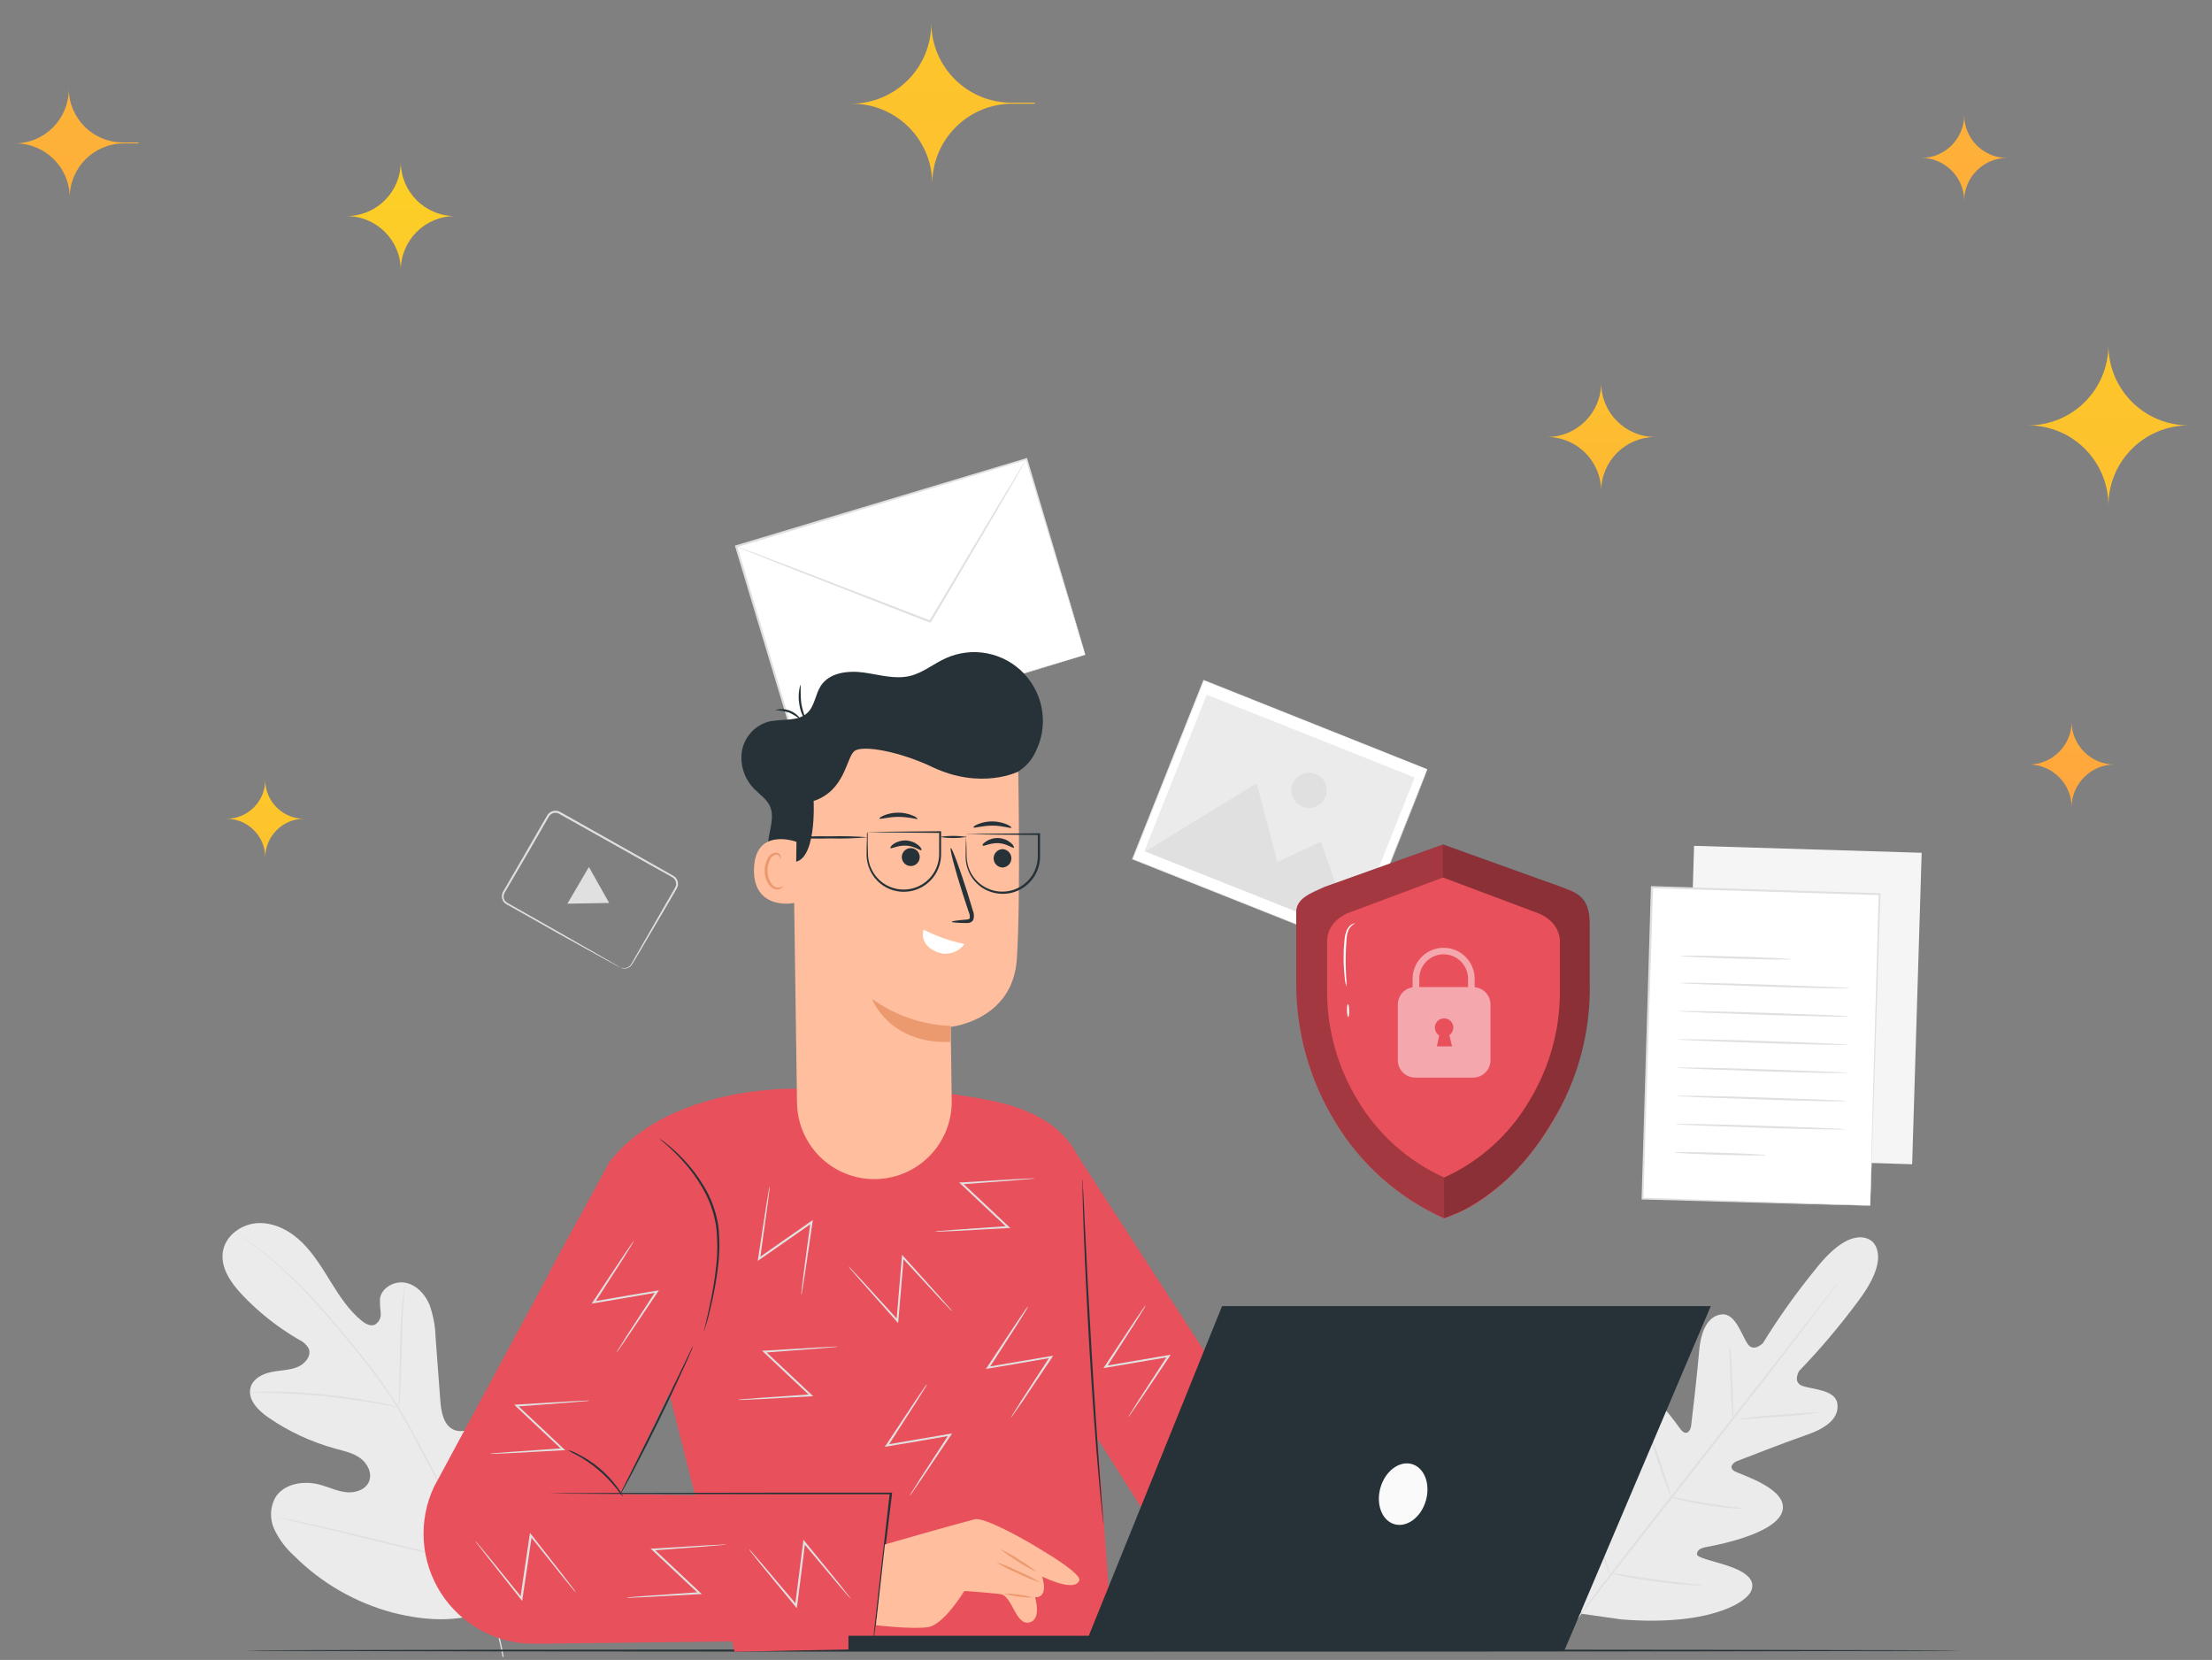 <svg width="661" height="496" viewBox="0 0 661 496" fill="none" xmlns="http://www.w3.org/2000/svg">
<rect x="0" y="0" width="661" height="496" fill="#808080" stroke="none"/>
<path d="M149.088 480.072C165.696 466.476 167.844 443.628 165.492 423.444C165.096 420.072 165.18 416.484 163.308 413.652C161.436 410.82 157.476 409.104 154.524 410.784C152.124 412.176 151.212 415.188 149.988 417.72C148.342 421.122 145.772 423.991 142.572 426C140.484 427.296 137.844 428.196 135.588 427.2C132.504 425.832 131.832 421.836 131.58 418.476C131.1 412.212 130.628 405.944 130.164 399.672C130.085 396.294 129.461 392.951 128.316 389.772C126.996 386.676 124.416 383.904 121.116 383.28C117.816 382.656 113.916 384.816 113.532 388.164C113.517 389.568 113.597 390.971 113.772 392.364C113.84 393.06 113.704 393.761 113.38 394.382C113.056 395.002 112.558 395.514 111.948 395.856C110.628 396.36 109.188 395.52 108.084 394.656C104.292 391.56 101.544 387.384 98.964 383.22C96.384 379.056 93.852 374.82 90.36 371.34C86.868 367.86 82.212 365.34 77.316 365.46C72.42 365.58 67.464 369 66.624 373.86C65.784 378.72 68.964 383.28 72.324 386.856C77.328 392.139 83.067 396.673 89.364 400.32C90.571 400.858 91.575 401.766 92.232 402.912C93.156 405.096 91.188 407.496 89.016 408.42C86.544 409.464 83.76 409.428 81.132 409.956C78.504 410.484 75.72 411.876 74.916 414.432C73.812 418.032 77.016 421.344 80.064 423.468C86.207 427.721 93.028 430.898 100.236 432.864C102.816 433.56 105.516 434.136 107.676 435.708C109.836 437.28 111.276 440.196 110.28 442.668C109.284 445.14 106.188 446.148 103.524 445.884C100.86 445.62 98.4 444.408 95.82 443.688C91.02 442.332 85.02 443.148 82.308 447.384C81.506 448.828 81.055 450.441 80.99 452.092C80.925 453.742 81.249 455.385 81.936 456.888C83.333 459.876 85.316 462.553 87.768 464.76C95.936 472.963 106.129 478.858 117.312 481.848C128.472 484.668 138.612 484.848 149.088 480.072Z" fill="#EBEBEB"/>
<path d="M150.54 495.06C148.815 485.752 146.191 476.633 142.704 467.832C138.395 457.081 133.463 446.592 127.932 436.416L123.6 428.4C122.184 425.76 120.78 423.144 119.244 420.672C116.3 415.933 113.095 411.362 109.644 406.98C106.368 402.768 103.092 398.88 100.044 395.28C96.996 391.68 94.044 388.38 91.2 385.476C86.775 380.885 81.996 376.648 76.908 372.804C75.108 371.436 73.668 370.404 72.696 369.756L71.58 368.988C71.453 368.901 71.32 368.821 71.184 368.748C71.184 368.748 71.304 368.856 71.544 369.036L72.636 369.84C73.596 370.536 75.036 371.568 76.788 372.96C81.818 376.855 86.547 381.123 90.936 385.728C93.732 388.632 96.66 391.944 99.732 395.556C102.804 399.168 106.044 403.056 109.332 407.268C112.782 411.643 115.987 416.206 118.932 420.936C120.456 423.396 121.848 426 123.264 428.64L127.56 436.668C133.045 446.829 137.957 457.29 142.272 468C145.763 476.769 148.415 485.85 150.192 495.12" fill="#E0E0E0"/>
<path d="M119.148 420.612C119.261 420.132 119.325 419.641 119.34 419.148C119.436 418.212 119.532 416.832 119.628 415.14C119.832 411.756 119.952 407.076 120.072 401.94C120.192 396.804 120.384 392.1 120.66 388.74C120.78 387.048 120.912 385.692 121.008 384.744C121.078 384.259 121.11 383.77 121.104 383.28C120.956 383.749 120.855 384.231 120.804 384.72C120.648 385.656 120.468 387.024 120.3 388.704C119.928 392.088 119.676 396.768 119.556 401.904C119.436 407.04 119.352 411.66 119.28 415.104C119.22 416.724 119.184 418.08 119.148 419.112C119.1 419.611 119.1 420.113 119.148 420.612Z" fill="#E0E0E0"/>
<path d="M74.712 416.148H75.168H76.476C77.604 416.148 79.236 416.148 81.276 416.208C85.32 416.292 90.876 416.604 97.056 417.24C103.236 417.876 108.732 418.692 112.716 419.4C114.708 419.748 116.316 420.06 117.432 420.276L118.704 420.528C119.004 420.528 119.16 420.6 119.16 420.528C119.025 420.456 118.879 420.408 118.728 420.384L117.468 420.036C116.376 419.76 114.768 419.388 112.776 419.004C108.804 418.2 103.26 417.324 97.104 416.676C90.948 416.028 85.344 415.788 81.276 415.8C79.248 415.8 77.676 415.8 76.476 415.908L75.18 415.992C75.017 416.019 74.859 416.072 74.712 416.148Z" fill="#E0E0E0"/>
<path d="M142.152 467.064C142.246 466.882 142.327 466.694 142.392 466.5C142.56 466.08 142.752 465.54 143.004 464.88C143.532 463.464 144.204 461.388 145.092 458.88C146.784 453.756 148.908 446.604 151.164 438.672C153.42 430.74 155.472 423.588 157.08 418.44C157.884 415.92 158.532 413.856 159.012 412.344C159.228 411.672 159.396 411.144 159.528 410.688C159.602 410.498 159.654 410.301 159.684 410.1C159.577 410.273 159.492 410.458 159.432 410.652C159.276 411.084 159.072 411.624 158.82 412.284C158.292 413.7 157.62 415.764 156.744 418.284C155.04 423.408 152.916 430.56 150.672 438.492C148.428 446.424 146.4 453.6 144.744 458.724C143.952 461.244 143.292 463.308 142.824 464.808C142.608 465.492 142.44 466.008 142.296 466.476C142.229 466.667 142.181 466.864 142.152 467.064Z" fill="#E0E0E0"/>
<path d="M82.464 453.348C82.65 453.437 82.848 453.498 83.052 453.528L84.792 453.936L91.2 455.4C96.6 456.6 104.04 458.436 112.26 460.452C120.48 462.468 127.932 464.22 133.356 465.372C136.068 465.948 138.264 466.392 139.788 466.668L141.54 466.98C141.745 467.027 141.954 467.055 142.164 467.064C141.973 466.977 141.771 466.916 141.564 466.884L139.824 466.476L133.428 465.012C128.028 463.812 120.588 461.976 112.38 459.96C104.172 457.944 96.708 456.192 91.284 455.04C88.572 454.464 86.376 454.02 84.852 453.744L83.088 453.42C82.882 453.379 82.674 453.355 82.464 453.348Z" fill="#E0E0E0"/>
<path d="M306.732 137.177L219.971 163.272L237.561 221.752L324.321 195.657L306.732 137.177Z" fill="white"/>
<path d="M324.336 195.6C324.336 195.6 324.204 195.228 323.988 194.532C323.772 193.836 323.448 192.78 323.028 191.436C322.2 188.724 320.976 184.752 319.428 179.688C316.332 169.524 311.904 154.944 306.504 137.196L306.816 137.364L220.08 163.56L220.296 163.164L237.864 221.652L237.504 221.46L300 202.8L317.892 197.508L322.692 196.104L323.892 195.744L324.324 195.636L323.94 195.768L322.74 196.152L318.036 197.592L300.252 203.028L237.66 222L237.384 222.084L237.3 221.808C231.936 203.988 225.96 184.176 219.684 163.332L219.6 163.032L219.888 162.948L306.66 136.908L306.9 136.836L306.972 137.076C312.288 154.92 316.644 169.572 319.692 179.784C321.18 184.848 322.356 188.808 323.148 191.532C323.544 192.852 323.832 193.872 324.048 194.592C324.264 195.312 324.336 195.6 324.336 195.6Z" fill="#E0E0E0"/>
<path d="M306.744 137.16C306.712 137.252 306.672 137.34 306.624 137.424L306.216 138.168C305.82 138.852 305.28 139.8 304.608 141L298.548 151.404L278.22 185.88L278.076 186.108L277.836 186.012L275.184 184.992L236.1 169.74L224.28 165.06L221.088 163.752L220.26 163.404C220.161 163.371 220.068 163.322 219.984 163.26C220.088 163.269 220.19 163.298 220.284 163.344L221.124 163.632L224.376 164.832L236.256 169.332L275.4 184.404L278.064 185.436L277.68 185.568C285.72 172.068 292.944 159.972 298.176 151.176L304.404 140.88C305.124 139.68 305.7 138.78 306.108 138.096L306.576 137.388C306.672 137.232 306.732 137.148 306.744 137.16Z" fill="#E0E0E0"/>
<path d="M559.2 370.8C559.2 370.8 553.572 365.232 542.604 379.14C536.854 386.18 531.574 393.592 526.8 401.328C526.8 401.328 524.064 404.16 522.264 401.592C520.464 399.024 518.604 392.4 514.596 392.736C510.588 393.072 508.284 397.2 507.744 403.788C507.204 410.376 505.512 424.788 505.344 426.084C505.176 427.38 504.144 429.072 502.596 427.524C501.048 425.976 493.26 412.8 487.2 416.856C481.14 420.912 482.676 439.56 482.808 441.588C482.94 443.616 482.388 444.384 481.38 444.672C480.372 444.96 478.152 440.28 475.764 436.62C473.376 432.96 469.98 429.108 466.692 431.76C463.404 434.412 459.912 447.456 468.216 471.42L472.788 482.22L484.488 483.888C509.772 485.916 521.532 479.28 523.272 475.428C525.012 471.576 520.452 469.248 516.3 467.856C512.148 466.464 507.06 465.456 507.096 464.436C507.132 463.416 507.72 462.672 509.724 462.288C511.728 461.904 530.124 458.688 532.524 451.836C534.924 444.984 520.224 440.688 518.34 439.608C516.456 438.528 517.848 437.052 519.048 436.584C520.248 436.116 533.784 430.848 540.036 428.688C546.288 426.528 549.732 423.384 549.024 419.28C548.316 415.176 541.464 415.188 538.524 414.072C535.584 412.956 537.648 409.62 537.648 409.62C543.97 403.077 549.851 396.121 555.252 388.8C565.968 374.688 558.984 370.572 558.984 370.572" fill="#EBEBEB"/>
<path d="M549.312 383.184C549.258 383.29 549.194 383.391 549.12 383.484L548.508 384.348C547.932 385.116 547.128 386.208 546.108 387.6C544.008 390.42 540.948 394.476 537.132 399.468C529.512 409.452 518.856 423.156 507.024 438.228L476.76 476.88L467.628 488.628L465.132 491.808L464.472 492.624C464.316 492.804 464.244 492.9 464.232 492.888C464.286 492.782 464.35 492.681 464.424 492.588L465.036 491.736L467.436 488.472C469.524 485.652 472.596 481.596 476.4 476.604C484.02 466.62 494.688 452.916 506.532 437.844C518.376 422.772 529.02 409.116 536.784 399.192C540.612 394.26 543.732 390.264 545.916 387.456C546.972 386.1 547.812 385.056 548.4 384.264L549.072 383.448C549.216 383.268 549.3 383.172 549.312 383.184Z" fill="#E0E0E0"/>
<path d="M516.828 402.108C517.089 403.137 517.238 404.191 517.272 405.252C517.452 407.196 517.608 409.896 517.716 412.884C517.824 415.872 517.872 418.344 517.932 420.516C518.02 421.57 518.02 422.63 517.932 423.684C517.672 422.655 517.527 421.601 517.5 420.54C517.344 418.584 517.212 415.884 517.104 412.908C516.996 409.932 516.924 407.448 516.84 405.276C516.744 404.222 516.74 403.162 516.828 402.108Z" fill="#E0E0E0"/>
<path d="M518.94 424.104C523.046 423.441 527.184 422.988 531.336 422.748C538.188 422.184 543.768 421.86 543.78 422.028C539.673 422.684 535.536 423.133 531.384 423.372C524.532 423.948 518.964 424.272 518.94 424.104Z" fill="#E0E0E0"/>
<path d="M499.032 447.24C500.108 447.323 501.176 447.496 502.224 447.756C504.192 448.128 506.892 448.644 509.892 449.124C512.892 449.604 515.616 449.964 517.596 450.216C518.676 450.302 519.748 450.475 520.8 450.732C519.721 450.824 518.634 450.8 517.56 450.66C515.556 450.516 512.76 450.228 509.796 449.736C506.832 449.244 504.072 448.668 502.128 448.188C501.065 447.984 500.027 447.666 499.032 447.24Z" fill="#E0E0E0"/>
<path d="M492.744 427.776C493.242 428.646 493.644 429.567 493.944 430.524C494.58 432.264 495.432 434.664 496.344 437.328C497.256 439.992 498.024 442.416 498.564 444.192C498.902 445.131 499.151 446.099 499.308 447.084C498.802 446.214 498.4 445.287 498.108 444.324C497.46 442.596 496.62 440.196 495.708 437.532C494.796 434.868 494.028 432.432 493.488 430.668C493.136 429.734 492.886 428.764 492.744 427.776Z" fill="#E0E0E0"/>
<path d="M472.572 445.968C473.15 447.109 473.639 448.292 474.036 449.508C474.864 451.728 475.968 454.8 477.156 458.208C478.344 461.616 479.376 464.712 480.108 466.956C480.559 468.156 480.909 469.393 481.152 470.652C480.564 469.495 480.075 468.291 479.688 467.052C478.86 464.844 477.756 461.772 476.568 458.364C475.38 454.956 474.336 451.86 473.616 449.604C473.167 448.423 472.818 447.207 472.572 445.968Z" fill="#E0E0E0"/>
<path d="M481.116 470.004C482.483 470.082 483.842 470.259 485.184 470.532C487.68 470.928 491.184 471.468 494.964 471.972C498.744 472.476 502.26 472.86 504.768 473.172C506.134 473.262 507.493 473.442 508.836 473.712C507.468 473.795 506.095 473.763 504.732 473.616C502.2 473.448 498.732 473.136 494.88 472.62C491.028 472.104 487.584 471.504 485.1 471.012C483.747 470.785 482.414 470.448 481.116 470.004Z" fill="#E0E0E0"/>
<path d="M506.232 252.735L503.388 345.799L571.397 347.877L574.24 254.813L506.232 252.735Z" fill="#F5F5F5"/>
<path d="M493.711 265.106L490.868 358.171L558.876 360.249L561.72 267.184L493.711 265.106Z" fill="white"/>
<path d="M558.864 360.228C558.856 360.076 558.856 359.924 558.864 359.772C558.864 359.46 558.864 359.028 558.864 358.464C558.864 357.264 558.924 355.584 558.984 353.376C559.104 348.924 559.272 342.456 559.488 334.26C559.956 317.88 560.616 294.66 561.396 267.168L561.672 267.456L493.668 265.404L493.992 265.104C492.9 299.904 491.904 332.052 491.088 358.164L490.836 357.9L540.228 359.544L553.968 360.024L557.568 360.168L558.828 360.228H557.628L554.028 360.144L540.348 359.796L490.8 358.416H490.548V358.164C491.328 332.04 492.288 299.856 493.332 265.092V264.78H493.656L561.648 266.892H561.936V267.18C561.036 294.78 560.28 318.036 559.74 334.452C559.464 342.612 559.236 349.068 559.092 353.496C559.008 355.68 558.948 357.36 558.9 358.524C558.9 359.076 558.9 359.508 558.84 359.808C558.78 360.108 558.864 360.228 558.864 360.228Z" fill="#E0E0E0"/>
<path d="M535.2 286.632C535.2 286.812 527.796 286.716 518.676 286.44C509.556 286.164 502.152 285.792 502.152 285.624C502.152 285.456 509.568 285.54 518.688 285.816C527.808 286.092 535.2 286.464 535.2 286.632Z" fill="#E0E0E0"/>
<path d="M552.768 295.272C552.768 295.44 541.368 295.272 527.304 294.804C513.24 294.336 501.84 293.88 501.852 293.712C501.864 293.544 513.252 293.712 527.328 294.18C541.404 294.648 552.78 295.092 552.768 295.272Z" fill="#E0E0E0"/>
<path d="M552.516 303.708C552.516 303.876 541.104 303.708 527.04 303.24C512.976 302.772 501.588 302.316 501.588 302.148C501.588 301.98 513 302.148 527.064 302.616C541.128 303.084 552.516 303.528 552.516 303.708Z" fill="#E0E0E0"/>
<path d="M552.252 312.144C552.252 312.312 540.852 312.144 526.788 311.676C512.724 311.208 501.336 310.752 501.336 310.584C501.336 310.416 512.748 310.584 526.812 311.052C540.876 311.52 552.264 312 552.252 312.144Z" fill="#E0E0E0"/>
<path d="M552 320.58C552 320.748 540.588 320.58 526.536 320.112C512.484 319.644 501.072 319.188 501.072 319.02C501.072 318.852 512.484 319.02 526.548 319.488C540.612 319.956 552 320.4 552 320.58Z" fill="#E0E0E0"/>
<path d="M551.748 329.016C551.748 329.184 540.336 329.016 526.272 328.548C512.208 328.08 500.82 327.624 500.82 327.456C500.82 327.288 512.232 327.456 526.296 327.924C540.36 328.392 551.748 328.8 551.748 329.016Z" fill="#E0E0E0"/>
<path d="M551.484 337.452C551.484 337.62 540.072 337.452 526.02 336.984C511.968 336.516 500.556 336.06 500.568 335.892C500.58 335.724 511.968 335.892 526.032 336.36C540.096 336.828 551.496 337.272 551.484 337.452Z" fill="#E0E0E0"/>
<path d="M527.676 345.168C527.676 345.336 521.544 345.288 513.984 345.06C506.424 344.832 500.304 344.496 500.304 344.328C500.304 344.16 506.436 344.208 513.996 344.436C521.556 344.664 527.676 344.988 527.676 345.168Z" fill="#E0E0E0"/>
<path d="M359.675 203.239L338.395 256.686L405.243 283.302L426.523 229.854L359.675 203.239Z" fill="white"/>
<path d="M426.516 229.86L426.192 229.74L425.256 229.368L421.656 227.94L408 222.516L359.688 203.316H359.832C353.496 219.228 346.248 237.468 338.568 256.764L338.496 256.608L405.336 283.248H405.204C411.636 267.156 416.964 253.812 420.696 244.488L425.028 233.688L426.228 230.832C426.48 230.196 426.624 229.86 426.624 229.86C426.624 229.86 426.504 230.184 426.252 230.82C426 231.456 425.628 232.428 425.136 233.664C424.152 236.16 422.736 239.82 420.852 244.464L405.444 283.32V283.416H405.348L338.4 256.8H338.292V256.692C345.984 237.396 353.244 219.168 359.58 203.256V203.16H359.688L408 222.444L421.644 227.904L425.244 229.356L426.168 229.728L426.516 229.86Z" fill="#E0E0E0"/>
<path d="M360.594 207.569L341.995 254.283L404.15 279.029L422.749 232.316L360.594 207.569Z" fill="#EBEBEB"/>
<path d="M342.24 254.424L375.516 234.036L381.72 257.556L394.716 251.472L404.4 279.18L342.24 254.424Z" fill="#E0E0E0"/>
<path d="M396.084 238.104C395.7 239.072 395.037 239.905 394.179 240.497C393.321 241.088 392.307 241.412 391.265 241.428C390.224 241.443 389.201 241.149 388.326 240.583C387.451 240.017 386.764 239.204 386.351 238.248C385.938 237.291 385.818 236.233 386.006 235.209C386.195 234.184 386.683 233.238 387.408 232.49C388.134 231.743 389.065 231.227 390.084 231.009C391.103 230.791 392.164 230.879 393.132 231.264C394.43 231.78 395.471 232.79 396.025 234.073C396.578 235.355 396.6 236.805 396.084 238.104Z" fill="#E0E0E0"/>
<path d="M185.34 289.032C185.792 289.218 186.281 289.296 186.768 289.26C187.352 289.193 187.895 288.926 188.304 288.504C188.779 287.847 189.2 287.153 189.564 286.428L197.352 272.844L199.944 268.356L201.324 265.956C201.564 265.574 201.773 265.172 201.948 264.756C202.074 264.341 202.074 263.899 201.948 263.484C201.84 263.057 201.601 262.675 201.264 262.392C200.879 262.12 200.479 261.871 200.064 261.648L197.388 260.16L191.82 257.04L167.028 243.132C166.539 242.87 165.97 242.799 165.432 242.932C164.893 243.065 164.423 243.393 164.112 243.852L162.252 247.044C161.052 249.156 159.852 251.256 158.652 253.308L151.692 265.2C151.416 265.668 151.14 266.136 150.876 266.604C150.609 267.009 150.471 267.486 150.48 267.972C150.499 268.446 150.672 268.901 150.972 269.268C151.313 269.621 151.721 269.903 152.172 270.096L157.416 273.072L166.8 278.4L180.384 286.164L184.068 288.3L185.016 288.864C185.232 288.996 185.34 289.068 185.328 289.08L184.992 288.924L184.008 288.408L180.276 286.368L166.584 278.784L157.2 273.468L151.944 270.528C151.435 270.303 150.974 269.981 150.588 269.58C150.213 269.116 149.998 268.544 149.976 267.948C149.95 267.354 150.11 266.767 150.432 266.268C150.696 265.8 150.972 265.332 151.248 264.864L158.124 252.996L161.724 246.732L163.608 243.504C164.005 242.915 164.607 242.495 165.296 242.324C165.986 242.153 166.714 242.245 167.34 242.58L192.108 256.536L197.676 259.68L200.328 261.192C200.786 261.425 201.227 261.689 201.648 261.984C202.066 262.341 202.364 262.819 202.5 263.352C202.644 263.862 202.644 264.402 202.5 264.912C202.309 265.366 202.08 265.804 201.816 266.22L200.412 268.62L197.796 273.096C194.448 278.76 191.736 283.356 189.84 286.584C189.446 287.31 188.997 288.004 188.496 288.66C188.046 289.093 187.462 289.359 186.84 289.416C186.463 289.444 186.085 289.382 185.736 289.236C185.595 289.187 185.462 289.118 185.34 289.032Z" fill="#E0E0E0"/>
<path d="M179.004 264.432L182.028 269.796L175.788 269.916L169.548 270.024L172.764 264.54L175.98 259.056L179.004 264.432Z" fill="#E0E0E0"/>
<path d="M585.96 493.2C585.96 493.38 471.18 493.524 329.64 493.524C188.1 493.524 73.284 493.404 73.284 493.2C73.284 492.996 188.04 492.864 329.64 492.864C471.24 492.864 585.96 493.044 585.96 493.2Z" fill="#263238"/>
<path d="M200.172 416.988L163.944 380.592L182.16 347.136C200.376 323.808 238.944 325.308 238.944 325.308C257.971 324.015 277.086 325.188 295.812 328.8C326.448 334.8 323.976 355.032 323.976 355.032L328.08 430.116L332.484 491.256L219.504 493.536L200.172 417.036" fill="#E8505B"/>
<path d="M261.036 489.96L159.84 491.16C154.265 491.225 148.766 489.872 143.857 487.227C138.949 484.583 134.794 480.735 131.781 476.044C128.769 471.353 126.998 465.973 126.635 460.41C126.273 454.847 127.33 449.282 129.708 444.24L172.98 363.996L212.4 390.636L185.508 446.4L267.42 447.864L261.036 489.96Z" fill="#E8505B"/>
<path d="M320.4 342.792L401.604 468.168L354.228 471.264C354.228 471.264 325.932 426.684 326.568 427.596C327.696 429.276 320.4 342.792 320.4 342.792Z" fill="#E8505B"/>
<path d="M210.36 397.848C210.363 397.628 210.399 397.409 210.468 397.2C210.588 396.72 210.72 396.12 210.9 395.376C211.272 393.804 211.824 391.524 212.388 388.692C212.952 385.86 213.588 382.452 213.984 378.66C214.471 374.55 214.471 370.398 213.984 366.288C213.333 362.213 211.912 358.299 209.796 354.756C208.096 351.839 206.084 349.115 203.796 346.632C202.254 344.935 200.611 343.332 198.876 341.832C198.215 341.315 197.582 340.762 196.98 340.176C197.175 340.273 197.36 340.39 197.532 340.524C197.868 340.776 198.408 341.124 199.032 341.64C200.836 343.065 202.537 344.617 204.12 346.284C206.485 348.749 208.563 351.474 210.312 354.408C212.502 358.006 213.969 361.996 214.632 366.156C215.107 370.317 215.075 374.519 214.536 378.672C214.131 382.051 213.554 385.407 212.808 388.728C212.184 391.572 211.608 393.84 211.116 395.4C210.9 396.18 210.708 396.78 210.576 397.188C210.525 397.414 210.453 397.635 210.36 397.848Z" fill="#263238"/>
<path d="M207.096 402.168C206.923 402.793 206.69 403.4 206.4 403.98C205.92 405.18 205.2 406.788 204.276 408.78C202.44 412.848 199.836 418.44 196.836 424.56C193.836 430.68 191.004 436.164 188.904 440.16C187.848 442.128 186.984 443.76 186.372 444.804C186.08 445.385 185.743 445.943 185.364 446.472C185.58 445.86 185.844 445.266 186.156 444.696C186.768 443.496 187.56 441.888 188.556 439.956L196.32 424.356C199.26 418.272 201.936 412.776 203.928 408.66C204.864 406.728 205.632 405.12 206.232 403.86C206.472 403.273 206.761 402.707 207.096 402.168Z" fill="#263238"/>
<path d="M261.036 489.96C261.036 489.96 261.036 489.888 261.036 489.756C261.036 489.624 261.036 489.384 261.036 489.132C261.096 488.556 261.18 487.752 261.276 486.732C261.516 484.596 261.852 481.56 262.272 477.732C263.16 469.968 264.432 459.048 265.872 446.172L266.16 446.484H236.268L184.056 446.4L168.216 446.304L163.908 446.244H162.78H162.396C162.524 446.229 162.652 446.229 162.78 446.244H163.908L168.216 446.184L184.056 446.088L236.352 446.004H266.244H266.568V446.316C264.984 459.18 263.652 470.1 262.692 477.852C262.212 481.668 261.816 484.704 261.492 486.84C261.364 487.848 261.256 488.648 261.168 489.24L261.072 489.852C261.06 489.888 261.048 489.96 261.036 489.96Z" fill="#263238"/>
<path d="M186.216 447.288C185.491 446.487 184.818 445.642 184.2 444.756C180.966 440.696 176.961 437.315 172.416 434.808C171.445 434.338 170.5 433.817 169.584 433.248C170.649 433.498 171.672 433.902 172.62 434.448C177.354 436.787 181.448 440.242 184.548 444.516C185.229 445.359 185.791 446.291 186.216 447.288Z" fill="#263238"/>
<path d="M329.76 455.232C329.672 454.89 329.616 454.54 329.592 454.188C329.508 453.456 329.4 452.46 329.256 451.2C328.98 448.608 328.608 444.852 328.212 440.208C327.384 430.908 326.436 418.044 325.596 403.836C324.756 389.628 324.168 376.74 323.832 367.416C323.664 362.748 323.544 359.016 323.496 356.364C323.496 355.104 323.496 354.108 323.436 353.364C323.418 353.016 323.418 352.668 323.436 352.32C323.502 352.664 323.539 353.014 323.544 353.364C323.544 354.096 323.64 355.104 323.712 356.364C323.844 359.028 324.024 362.784 324.252 367.392C324.696 376.716 325.356 389.58 326.196 403.8C327.036 418.02 327.924 430.86 328.596 440.172C328.956 444.768 329.244 448.572 329.448 451.188C329.544 452.388 329.616 453.444 329.676 454.176C329.736 454.525 329.764 454.878 329.76 455.232Z" fill="#263238"/>
<path d="M239.424 387.012C239.429 386.462 239.473 385.912 239.556 385.368C239.7 384.228 239.88 382.704 240.108 380.832C240.636 376.872 241.308 371.448 242.196 365.16L242.652 365.448L234.888 370.884L226.992 376.38L226.428 376.776L226.524 376.092C227.484 369.864 228.3 364.488 228.924 360.492C229.236 358.656 229.476 357.144 229.668 356.016C229.732 355.475 229.845 354.941 230.004 354.42C230.005 354.967 229.957 355.513 229.86 356.052C229.716 357.18 229.536 358.692 229.296 360.552C228.756 364.488 228 369.876 227.136 376.152L226.68 375.864L234.564 370.344L242.34 364.932L242.904 364.536L242.808 365.22C241.884 371.484 241.08 376.908 240.504 380.82C240.204 382.68 239.964 384.204 239.784 385.332C239.714 385.902 239.594 386.464 239.424 387.012Z" fill="#E0E0E0"/>
<path d="M284.592 391.872C284.16 391.528 283.758 391.146 283.392 390.732C282.612 389.892 281.556 388.776 280.26 387.408L269.544 375.792L270.06 375.612C269.808 378.552 269.544 381.744 269.268 385.056C268.992 388.368 268.704 391.656 268.452 394.656L268.392 395.352L267.936 394.836L257.508 383.076L254.532 379.644C254.153 379.251 253.816 378.821 253.524 378.36C253.956 378.727 254.357 379.128 254.724 379.56L257.82 382.872L268.404 394.476L267.888 394.656C268.14 391.668 268.404 388.428 268.692 385.056C268.98 381.684 269.244 378.552 269.496 375.612L269.556 374.928L270.012 375.432L280.572 387.204L283.584 390.648C283.951 391.029 284.289 391.438 284.592 391.872Z" fill="#E0E0E0"/>
<path d="M307.32 390.264C307.096 390.77 306.823 391.252 306.504 391.704L304.104 395.568L295.536 408.864L295.248 408.408L304.56 406.8L314.04 405.204L314.724 405.084L314.4 405.6L305.64 418.632L303 422.4C302.707 422.861 302.378 423.299 302.016 423.708C302.253 423.217 302.526 422.743 302.832 422.292L305.232 418.452L313.812 405.252L314.112 405.708L304.632 407.352L295.284 408.936L294.6 409.044L294.984 408.48L303.732 395.28L306.3 391.5C306.615 391.068 306.956 390.655 307.32 390.264Z" fill="#E0E0E0"/>
<path d="M277.092 413.52C276.866 414.021 276.593 414.499 276.276 414.948L273.876 418.824L265.32 432.108L265.02 431.652L274.356 430.044L283.848 428.436L284.532 428.328L284.136 428.892L275.376 441.936L272.796 445.68C272.509 446.142 272.18 446.576 271.812 446.976C272.052 446.486 272.325 446.013 272.628 445.56C273.252 444.6 274.068 443.316 275.028 441.732L283.608 428.532L283.908 428.988L274.428 430.632L265.08 432.204L264.396 432.324L264.78 431.748L273.528 418.548C274.584 416.988 275.448 415.716 276.108 414.768C276.405 414.329 276.734 413.912 277.092 413.52Z" fill="#E0E0E0"/>
<path d="M342.408 390C342.17 390.495 341.897 390.972 341.592 391.428L339.192 395.304L330.636 408.588L330.336 408.132L339.672 406.524L349.164 404.916L349.848 404.808L349.464 405.372L340.692 418.416C339.636 419.952 338.772 421.212 338.112 422.148C337.828 422.615 337.498 423.054 337.128 423.456C337.37 422.965 337.647 422.492 337.956 422.04L340.356 418.212L348.936 405.012L349.236 405.468L339.756 407.1L330.408 408.684L329.736 408.804L330.108 408.228L338.856 395.028L341.436 391.248C341.719 390.801 342.044 390.383 342.408 390Z" fill="#E0E0E0"/>
<path d="M189.468 370.728C189.233 371.224 188.96 371.702 188.652 372.156L186.252 376.032L177.696 389.328L177.396 388.872L186.732 387.252L196.224 385.656L196.908 385.536L196.524 386.112L187.752 399.144L185.184 402.888C184.893 403.347 184.563 403.78 184.2 404.184C184.43 403.693 184.703 403.223 185.016 402.78L187.416 398.94C189.588 395.616 192.564 391.056 195.996 385.74L196.296 386.196L186.816 387.84L177.468 389.424L176.796 389.532L177.168 388.968C180.684 383.688 183.708 379.128 185.916 375.768L188.496 371.988C188.786 371.543 189.111 371.122 189.468 370.728Z" fill="#E0E0E0"/>
<path d="M142.02 460.464C142.424 460.829 142.794 461.231 143.124 461.664L146.052 465.18L156 477.456L155.472 477.6C155.904 474.684 156.36 471.516 156.852 468.216C157.344 464.916 157.824 461.664 158.268 458.7L158.364 458.016L158.796 458.568L168.468 470.952L171.216 474.552C171.565 474.969 171.878 475.414 172.152 475.884C171.758 475.512 171.393 475.111 171.06 474.684L168.18 471.18L158.4 458.928L158.928 458.796C158.496 461.76 158.028 464.976 157.536 468.312C157.044 471.648 156.576 474.768 156.132 477.684L156.036 478.368L155.604 477.828L145.812 465.42L143.016 461.82C142.654 461.391 142.321 460.938 142.02 460.464Z" fill="#E0E0E0"/>
<path d="M250.38 402.36C249.843 402.475 249.297 402.547 248.748 402.576L244.188 402.972L228.42 404.172L228.612 403.668L235.524 410.148L242.52 416.748L243.024 417.228H242.328L226.644 418.092L222.108 418.284C221.565 418.331 221.019 418.331 220.476 418.284C221.01 418.177 221.552 418.109 222.096 418.08L226.62 417.72L242.292 416.64L242.112 417.144L235.092 410.568L228.204 404.064L227.7 403.584H228.384L244.164 402.636L248.724 402.408C249.274 402.35 249.828 402.334 250.38 402.36Z" fill="#E0E0E0"/>
<path d="M223.788 462.84C224.188 463.216 224.565 463.617 224.916 464.04L227.904 467.496L238.116 479.568L237.588 479.712C237.96 476.784 238.368 473.616 238.788 470.316C239.208 467.016 239.64 463.74 239.988 460.776L240.084 460.08L240.516 460.62L250.452 472.8L253.272 476.4C253.622 476.818 253.942 477.259 254.232 477.72C253.827 477.352 253.454 476.95 253.116 476.52L250.164 473.076L240.084 461.076L240.6 460.92C240.228 463.896 239.82 467.112 239.4 470.46C238.98 473.808 238.56 476.94 238.2 479.868L238.104 480.552L237.672 480.024L227.628 467.808L224.772 464.208C224.4 463.785 224.07 463.327 223.788 462.84Z" fill="#E0E0E0"/>
<path d="M176.256 418.488C175.719 418.606 175.173 418.678 174.624 418.704L170.076 419.088L154.308 420.288L154.488 419.772L161.412 426.264L168.408 432.864L168.912 433.344H168.216L152.532 434.208L147.996 434.4C147.465 434.445 146.931 434.445 146.4 434.4C146.933 434.285 147.475 434.217 148.02 434.196L152.544 433.836L168.216 432.744L168.036 433.26L161.016 426.684L154.116 420.18L153.624 419.7H154.308L170.088 418.74L174.648 418.524C175.182 418.472 175.72 418.46 176.256 418.488Z" fill="#E0E0E0"/>
<path d="M217.092 461.484C216.555 461.598 216.009 461.666 215.46 461.688L210.9 462.084L195.132 463.284L195.324 462.768L202.236 469.26L209.232 475.86L209.736 476.34H209.052L193.356 477.192L188.82 477.396C188.277 477.443 187.731 477.443 187.188 477.396C187.721 477.281 188.263 477.213 188.808 477.192L193.332 476.832L209.004 475.74L208.824 476.256L201.804 469.68L194.916 463.2L194.412 462.732H195.096L210.876 461.772L215.448 461.556C215.993 461.482 216.543 461.458 217.092 461.484Z" fill="#E0E0E0"/>
<path d="M309.264 352.092C308.727 352.207 308.181 352.279 307.632 352.308L303.072 352.692L287.316 353.892L287.496 353.388L294.408 359.868L301.404 366.468L301.908 366.948H301.224L285.528 367.812L280.992 368.004C280.449 368.051 279.903 368.051 279.36 368.004C279.893 367.889 280.435 367.821 280.98 367.8L285.504 367.44L301.188 366.36L300.996 366.864L294 360.3L287.112 353.796L286.608 353.316H287.292L303.072 352.356L307.644 352.14C308.182 352.083 308.724 352.067 309.264 352.092Z" fill="#E0E0E0"/>
<path d="M264.432 461.484C264.432 461.484 284.616 455.664 291.3 453.96C293.904 453.3 305.052 459.18 312.756 464.076C312.756 464.076 323.364 470.364 322.512 472.296C321.564 474.432 317.712 474 311.412 471.096C311.412 471.096 313.596 477.42 309.312 477.276C309.312 477.276 311.436 484.116 307.428 484.824C303.42 485.532 302.484 476.808 298.956 476.34C295.428 475.872 288.156 475.392 288.156 475.392C288.156 475.392 282.072 485.472 277.356 486.192C272.64 486.912 261.756 485.628 261.756 485.628L264.432 461.484Z" fill="#FFBE9D"/>
<path d="M298.884 462.876C300.86 463.756 302.748 464.821 304.524 466.056C306.408 467.122 308.184 468.368 309.828 469.776C305.963 467.84 302.297 465.529 298.884 462.876Z" fill="#EB996E"/>
<path d="M297.696 466.8C300.001 467.526 302.241 468.445 304.392 469.548C306.615 470.451 308.758 471.539 310.8 472.8C308.493 472.082 306.253 471.167 304.104 470.064C301.877 469.165 299.733 468.073 297.696 466.8Z" fill="#EB996E"/>
<path d="M299.856 476.172C302.905 476.161 305.94 476.564 308.88 477.372C305.832 477.381 302.796 476.977 299.856 476.172Z" fill="#EB996E"/>
<path d="M238.164 253.2C238.402 253.978 238.405 254.808 238.174 255.588C237.942 256.367 237.487 257.061 236.863 257.583C236.24 258.106 235.477 258.433 234.669 258.524C233.861 258.615 233.044 258.466 232.32 258.096C229.584 256.716 229.236 252.936 229.776 249.924C230.316 246.912 231.336 243.684 230.076 240.888C229.104 238.752 227.004 237.396 225.372 235.716C223.932 234.256 222.85 232.482 222.211 230.533C221.571 228.584 221.392 226.514 221.688 224.484C222.034 222.46 222.932 220.572 224.283 219.026C225.634 217.48 227.385 216.338 229.344 215.724C233.364 214.608 238.32 215.844 241.344 212.928C243.516 210.816 243.648 207.372 245.328 204.852C247.932 200.94 253.44 200.316 258.096 200.952C262.752 201.588 267.48 203.088 272.04 201.948C275.844 201 278.964 198.348 282.54 196.716C286.437 194.934 290.794 194.415 295.001 195.232C299.208 196.048 303.054 198.158 306.003 201.268C308.951 204.378 310.854 208.331 311.445 212.576C312.037 216.82 311.286 221.143 309.3 224.94C307.976 227.719 305.722 229.947 302.928 231.24" fill="#263238"/>
<path d="M261.324 352.332C264.384 352.326 267.413 351.713 270.234 350.527C273.055 349.342 275.613 347.609 277.76 345.428C279.906 343.247 281.598 340.661 282.738 337.822C283.878 334.982 284.443 331.944 284.4 328.884L284.1 306.828C284.1 306.828 302.628 304.968 303.852 286.608C305.076 268.248 304.2 225.876 304.2 225.876C294.005 220.818 282.646 218.571 271.294 219.367C259.941 220.162 249.006 223.971 239.616 230.4L236.784 232.356L238.164 329.484C238.237 335.575 240.71 341.392 245.046 345.67C249.383 349.948 255.232 352.342 261.324 352.332Z" fill="#FFBE9D"/>
<path d="M299.352 259.2C298.682 259.123 298.064 258.802 297.615 258.299C297.166 257.795 296.918 257.144 296.918 256.47C296.918 255.796 297.166 255.145 297.615 254.641C298.064 254.138 298.682 253.817 299.352 253.74C299.498 253.704 299.65 253.704 299.796 253.74C300.466 253.817 301.084 254.138 301.533 254.641C301.982 255.145 302.23 255.796 302.23 256.47C302.23 257.144 301.982 257.795 301.533 258.299C301.084 258.802 300.466 259.123 299.796 259.2C299.649 259.224 299.499 259.224 299.352 259.2Z" fill="#263238"/>
<path d="M302.952 253.272C302.652 253.584 300.924 252.072 298.392 251.94C295.86 251.808 293.952 252.996 293.7 252.66C293.448 252.324 293.88 251.952 294.72 251.388C295.842 250.668 297.166 250.327 298.497 250.415C299.828 250.504 301.095 251.017 302.112 251.88C302.868 252.552 303.108 253.2 302.952 253.272Z" fill="#263238"/>
<path d="M273.684 253.896C274.119 254.197 274.456 254.621 274.65 255.114C274.844 255.606 274.888 256.145 274.776 256.663C274.664 257.18 274.401 257.653 274.02 258.021C273.639 258.389 273.158 258.635 272.636 258.729C272.115 258.824 271.578 258.761 271.093 258.55C270.607 258.338 270.195 257.988 269.909 257.542C269.623 257.097 269.475 256.576 269.485 256.047C269.495 255.517 269.662 255.003 269.964 254.568C270.369 253.986 270.988 253.589 271.685 253.463C272.382 253.337 273.101 253.493 273.684 253.896Z" fill="#263238"/>
<path d="M275.352 254.004C275.04 254.316 273.312 252.804 270.792 252.672C268.272 252.54 266.352 253.728 266.088 253.392C265.956 253.236 266.28 252.684 267.108 252.12C268.23 251.4 269.554 251.059 270.885 251.147C272.216 251.236 273.483 251.749 274.5 252.612C275.256 253.284 275.496 253.872 275.352 254.004Z" fill="#263238"/>
<path d="M284.4 275.436C284.4 275.244 285.972 275.004 288.54 274.788C289.2 274.788 289.74 274.632 289.8 274.284C289.848 273.622 289.72 272.96 289.428 272.364C288.864 270.648 288.3 268.92 287.7 267.108C285.3 259.632 283.728 253.476 284.1 253.356C284.472 253.236 286.704 259.2 289.068 266.676C289.62 268.5 290.16 270.276 290.676 271.956C291.057 272.83 291.133 273.806 290.892 274.728C290.785 274.977 290.62 275.197 290.412 275.37C290.203 275.543 289.956 275.665 289.692 275.724C289.318 275.807 288.934 275.836 288.552 275.808C285.96 275.76 284.4 275.64 284.4 275.436Z" fill="#263238"/>
<path d="M276 277.788C279.857 279.768 283.967 281.209 288.216 282.072C287.284 283.352 285.947 284.278 284.422 284.701C282.897 285.124 281.273 285.017 279.816 284.4C274.404 282.084 276 277.788 276 277.788Z" fill="white"/>
<path d="M284.172 306.564C275.677 306.261 267.465 303.437 260.58 298.452C260.58 298.452 265.524 311.976 283.944 311.328L284.172 306.564Z" fill="#EB996E"/>
<path d="M304.356 230.52C304.356 230.52 293.256 236.16 278.556 229.176C268.956 224.592 257.712 222.468 255.288 224.448C252.864 226.428 252.54 236.268 243.132 239.328C243.132 239.328 244.152 258.12 236.64 257.592C229.128 257.064 233.256 227.868 233.256 227.868L251.412 218.556L271.344 214.392L290.244 216.684L304.908 220.392L304.356 230.52Z" fill="#263238"/>
<path d="M238.008 251.556C237.708 251.4 225.588 247.128 225.312 259.716C225.036 272.304 237.72 269.988 237.744 269.628C237.768 269.268 238.008 251.556 238.008 251.556Z" fill="#FFBE9D"/>
<path d="M234 264.768C234 264.768 233.772 264.924 233.4 265.08C232.873 265.294 232.283 265.294 231.756 265.08C230.436 264.564 229.356 262.428 229.356 260.16C229.354 259.079 229.588 258.01 230.04 257.028C230.169 256.638 230.39 256.285 230.685 255.999C230.98 255.713 231.339 255.502 231.732 255.384C231.986 255.338 232.248 255.375 232.479 255.489C232.711 255.604 232.899 255.79 233.016 256.02C233.172 256.368 233.088 256.62 233.148 256.644C233.208 256.668 233.424 256.44 233.34 255.924C233.274 255.61 233.105 255.327 232.86 255.12C232.52 254.853 232.09 254.728 231.66 254.772C231.14 254.862 230.652 255.083 230.243 255.415C229.833 255.747 229.515 256.178 229.32 256.668C228.766 257.748 228.478 258.946 228.48 260.16C228.48 262.692 229.752 265.104 231.552 265.668C231.889 265.771 232.244 265.798 232.592 265.748C232.94 265.699 233.274 265.573 233.568 265.38C234 265.08 234 264.792 234 264.768Z" fill="#EB996E"/>
<path d="M231.6 212.16C233.036 211.739 234.57 211.794 235.971 212.318C237.373 212.841 238.568 213.805 239.376 215.064C238.257 214.217 237.05 213.492 235.776 212.904C234.414 212.512 233.014 212.262 231.6 212.16Z" fill="#263238"/>
<path d="M239.172 204.624C239.4 204.624 239.052 207.276 239.484 210.42C239.857 212.31 240.449 214.151 241.248 215.904C241.248 215.904 240.72 215.46 240.192 214.524C239.514 213.278 239.067 211.92 238.872 210.516C238.522 208.555 238.625 206.54 239.172 204.624Z" fill="#263238"/>
<path d="M290.88 247.2C290.808 247.056 291.348 246.612 292.368 246.204C295.076 245.157 298.082 245.187 300.768 246.288C301.776 246.72 302.316 247.164 302.244 247.308C302.088 247.644 299.664 246.696 296.556 246.696C293.448 246.696 291.024 247.572 290.88 247.2Z" fill="#263238"/>
<path d="M262.8 244.584C262.728 244.44 263.268 244.008 264.288 243.588C265.631 243.069 267.061 242.812 268.5 242.832C269.946 242.832 271.377 243.117 272.712 243.672C273.72 244.104 274.248 244.548 274.188 244.704C274.128 244.86 271.608 244.092 268.488 244.08C265.368 244.068 262.968 244.92 262.8 244.584Z" fill="#263238"/>
<path d="M288.708 249.216C288.735 249.463 288.735 249.713 288.708 249.96C288.708 250.488 288.708 251.16 288.768 251.988C288.828 252.816 288.768 253.932 288.84 255.132C288.795 256.517 288.998 257.899 289.44 259.212C290.019 260.916 291.02 262.444 292.351 263.655C293.681 264.866 295.298 265.72 297.048 266.136C298.052 266.381 299.089 266.47 300.12 266.4C301.193 266.352 302.251 266.129 303.252 265.74C305.387 264.94 307.205 263.471 308.436 261.552C309.601 259.719 310.186 257.578 310.116 255.408C310.116 253.26 310.116 251.196 310.116 249.216L310.404 249.504L294.804 249.36L290.28 249.276H289.08H288.636C289.15 249.219 289.667 249.195 290.184 249.204L294.636 249.12L310.404 248.976H310.8V249.276C310.8 251.256 310.8 253.32 310.8 255.468C310.881 257.757 310.265 260.016 309.036 261.948C307.731 263.98 305.803 265.533 303.54 266.376C302.477 266.784 301.354 267.015 300.216 267.06C299.131 267.124 298.043 267.023 296.988 266.76C295.152 266.316 293.462 265.408 292.079 264.121C290.696 262.835 289.667 261.215 289.092 259.416C288.661 258.043 288.482 256.604 288.564 255.168C288.564 253.968 288.564 252.852 288.624 251.94C288.684 251.028 288.624 250.464 288.684 249.936C288.673 249.696 288.681 249.455 288.708 249.216Z" fill="#263238"/>
<path d="M259.296 248.592C259.296 248.592 259.296 248.868 259.296 249.336V251.364C259.296 252.252 259.296 253.308 259.356 254.52C259.325 255.904 259.527 257.284 259.956 258.6C260.509 260.18 261.416 261.613 262.608 262.788C263.985 264.126 265.697 265.067 267.564 265.512C269.629 266.009 271.795 265.871 273.78 265.116C275.909 264.317 277.723 262.852 278.952 260.94C280.121 259.109 280.711 256.968 280.644 254.796C280.644 252.648 280.644 250.572 280.644 248.592L280.932 248.88L265.332 248.736L260.82 248.664H259.62H259.176C259.686 248.607 260.199 248.583 260.712 248.592L265.164 248.52L280.932 248.376H281.22V248.664C281.22 250.644 281.22 252.72 281.22 254.868C281.292 257.157 280.674 259.415 279.444 261.348C278.14 263.373 276.216 264.922 273.96 265.764C272.897 266.171 271.774 266.402 270.636 266.448C269.547 266.512 268.455 266.411 267.396 266.148C265.435 265.665 263.643 264.657 262.212 263.232C260.974 261.988 260.045 260.472 259.5 258.804C259.069 257.431 258.89 255.992 258.972 254.556C258.972 253.356 258.972 252.24 259.044 251.328C259.116 250.416 259.044 249.852 259.044 249.324C259.088 249.068 259.173 248.821 259.296 248.592Z" fill="#263238"/>
<path d="M288.972 250.092C286.228 250.508 283.436 250.508 280.692 250.092C283.435 249.66 286.229 249.66 288.972 250.092Z" fill="#263238"/>
<path d="M236.4 250.248C240.215 249.93 244.045 249.814 247.872 249.9C251.702 249.791 255.535 249.883 259.356 250.176C255.542 250.509 251.712 250.625 247.884 250.524C244.054 250.646 240.22 250.554 236.4 250.248Z" fill="#263238"/>
<path d="M466.908 265.2L431.184 252.36L395.808 265.02C391.296 267.156 387.336 268.428 387.336 272.64V293.58C387.267 308.289 391.302 322.726 398.988 335.268C406.636 347.97 417.994 358.022 431.532 364.068C445.992 359.364 456.792 346.848 463.392 336.144C471.072 323.6 475.106 309.164 475.044 294.456V275.616C475.044 269.532 471.864 266.604 466.908 265.2Z" fill="#E8505B"/>
<g opacity="0.3">
<path d="M431.532 351.828C420.811 346.988 411.826 338.986 405.78 328.896C399.703 318.974 396.512 307.555 396.564 295.92V281.22C396.564 277.896 398.568 274.776 402.564 272.916L431.196 262.212V252.324L395.82 264.984C392.112 266.604 387.348 268.392 387.348 272.604V293.544C387.279 308.253 391.314 322.69 399 335.232C406.648 347.934 418.006 357.986 431.544 364.032L431.532 351.828Z" fill="black"/>
</g>
<g opacity="0.4">
<path d="M431.532 363.984C433.956 363.188 436.305 362.18 438.552 360.972C444.061 357.846 449.069 353.91 453.408 349.296C457.342 345.056 460.802 340.401 463.728 335.412C471.519 322.782 475.452 308.151 475.044 293.316V276C475.044 267.396 470.616 266.76 466.896 265.14L431.172 252.3V262.188L460.14 273.06C464.124 274.92 466.14 278.04 466.14 281.376V296.064C466.192 307.703 463 319.125 456.924 329.052C451.014 339.094 442.14 347.059 431.52 351.852L431.532 363.984Z" fill="black"/>
</g>
<path opacity="0.5" d="M440.664 294.972V292.14C440.578 289.739 439.563 287.465 437.834 285.798C436.105 284.13 433.796 283.198 431.394 283.198C428.992 283.198 426.683 284.13 424.954 285.798C423.225 287.465 422.21 289.739 422.124 292.14V295.02C420.893 295.204 419.769 295.824 418.957 296.766C418.144 297.709 417.697 298.912 417.696 300.156V316.8C417.696 318.178 418.243 319.5 419.218 320.474C420.192 321.449 421.514 321.996 422.892 321.996H440.196C441.574 321.996 442.896 321.449 443.87 320.474C444.845 319.5 445.392 318.178 445.392 316.8V300.144C445.391 298.847 444.906 297.598 444.031 296.641C443.156 295.684 441.955 295.089 440.664 294.972ZM433.908 312.66H429.372L430.08 309.396C429.673 309.144 429.338 308.791 429.109 308.37C428.88 307.95 428.764 307.478 428.773 306.999C428.782 306.52 428.915 306.052 429.159 305.641C429.403 305.229 429.75 304.888 430.166 304.651C430.582 304.414 431.052 304.289 431.531 304.289C432.01 304.289 432.48 304.413 432.896 304.65C433.312 304.886 433.66 305.227 433.905 305.638C434.149 306.049 434.283 306.517 434.292 306.996C434.297 307.447 434.189 307.893 433.98 308.293C433.771 308.693 433.466 309.035 433.092 309.288L433.908 312.66ZM438.708 294.948H424.116V292.14C424.192 290.261 424.992 288.484 426.349 287.182C427.706 285.879 429.513 285.152 431.394 285.152C433.275 285.152 435.082 285.879 436.439 287.182C437.796 288.484 438.596 290.261 438.672 292.14L438.708 294.948Z" fill="white"/>
<path d="M402.348 294.768C402.05 293.826 401.873 292.85 401.82 291.864C401.553 289.506 401.457 287.132 401.532 284.76C401.532 283.368 401.664 282.036 401.784 280.848C401.842 279.749 402.115 278.673 402.588 277.68C402.93 277.005 403.476 276.455 404.148 276.108C404.628 275.88 404.94 275.892 404.94 275.928C404.074 276.328 403.378 277.021 402.972 277.884C402.596 278.845 402.389 279.864 402.36 280.896C402.264 282.096 402.192 283.392 402.156 284.772C402.072 287.532 402.156 290.028 402.252 291.828C402.368 292.803 402.4 293.787 402.348 294.768Z" fill="white"/>
<path d="M402.876 303.888C402.708 303.888 402.552 303.036 402.528 301.968C402.504 300.9 402.624 300.036 402.804 300.036C402.984 300.036 403.128 300.888 403.152 301.956C403.176 303.024 403.056 303.888 402.876 303.888Z" fill="white"/>
<path d="M365.184 390.276L325.356 488.772H253.536V493.224H467.46L511.224 390.276H365.184Z" fill="#263238"/>
<path d="M426.072 448.428C424.632 453.384 420.432 456.516 416.688 455.436C412.944 454.356 411.084 449.436 412.524 444.48C413.964 439.524 418.176 436.392 421.92 437.472C425.664 438.552 427.524 443.472 426.072 448.428Z" fill="#FAFAFA"/>
<path d="M499.294 130.579H494.665C485.698 130.579 478.466 123.34 478.466 114.365V109.732V114.365C478.466 123.34 471.234 130.579 462.266 130.579H457.638H462.266C471.234 130.579 478.466 137.817 478.466 146.792V151.425V146.792C478.466 137.817 485.698 130.579 494.665 130.579H499.294Z" fill="url(#paint0_linear_7_2500)"/>
<path d="M140.589 64.566H135.961C126.993 64.566 119.761 57.327 119.761 48.352V43.719V48.352C119.761 57.327 112.529 64.566 103.561 64.566H98.933H103.561C112.529 64.566 119.761 71.804 119.761 80.779V85.412V80.779C119.761 71.804 126.993 64.566 135.961 64.566H140.589V64.566Z" fill="url(#paint1_linear_7_2500)"/>
<path d="M41.367 42.561H36.738C27.771 42.561 20.539 35.323 20.539 26.347V22.004V26.637C20.539 35.612 13.307 42.851 4.339 42.851H0H4.628C13.596 42.851 20.828 50.089 20.828 59.064V63.697V59.064C20.828 50.089 28.06 42.851 37.028 42.851H41.367V42.561Z" fill="url(#paint2_linear_7_2500)"/>
<path d="M635.544 228.44H631.783C624.84 228.44 619.055 222.65 619.055 215.701V211.937V215.701C619.055 222.65 613.269 228.44 606.326 228.44H602.566H606.326C613.269 228.44 619.055 234.231 619.055 241.18V244.943V241.18C619.055 234.231 624.84 228.44 631.783 228.44H635.544Z" fill="url(#paint3_linear_7_2500)"/>
<path d="M603.434 47.194H599.673C592.73 47.194 586.945 41.403 586.945 34.454V30.69V34.454C586.945 41.403 581.159 47.194 574.217 47.194H570.456H574.217C581.159 47.194 586.945 52.984 586.945 59.933V63.697V59.933C586.945 52.984 592.73 47.194 599.673 47.194H603.434V47.194Z" fill="url(#paint4_linear_7_2500)"/>
<path d="M94.305 244.654H90.833C84.469 244.654 79.262 239.442 79.262 233.073V229.598V233.073C79.262 239.442 74.055 244.654 67.691 244.654H64.22H67.691C74.055 244.654 79.262 249.866 79.262 256.235V259.71V256.235C79.262 249.866 84.469 244.654 90.833 244.654H94.305Z" fill="url(#paint5_linear_7_2500)"/>
<path d="M309.238 30.69H302.295C288.989 30.69 278.285 19.978 278.285 6.659V0V6.949C278.285 20.267 267.582 30.98 254.275 30.98H247.333H254.565C267.871 30.98 278.575 41.693 278.575 55.011V61.96V55.011C278.575 41.693 289.278 30.98 302.585 30.98H309.238V30.69Z" fill="url(#paint6_linear_7_2500)"/>
<path d="M661 127.104H654.057C640.75 127.104 630.047 116.392 630.047 103.073V96.124V103.073C630.047 116.392 619.344 127.104 606.037 127.104H599.094H606.037C619.344 127.104 630.047 137.817 630.047 151.135V158.084V151.135C630.047 137.817 640.75 127.104 654.057 127.104H661V127.104Z" fill="url(#paint7_linear_7_2500)"/>
<defs>
<linearGradient id="paint0_linear_7_2500" x1="478.543" y1="235.971" x2="478.543" y2="36.954" gradientUnits="userSpaceOnUse">
<stop stop-color="#FFA340"/>
<stop offset="1" stop-color="#FCD224"/>
</linearGradient>
<linearGradient id="paint1_linear_7_2500" x1="120.049" y1="242.755" x2="120.049" y2="43.738" gradientUnits="userSpaceOnUse">
<stop stop-color="#FFA340"/>
<stop offset="1" stop-color="#FCD224"/>
</linearGradient>
<linearGradient id="paint2_linear_7_2500" x1="20.68" y1="167.099" x2="20.68" y2="-257.119" gradientUnits="userSpaceOnUse">
<stop stop-color="#FFA340"/>
<stop offset="1" stop-color="#FCD224"/>
</linearGradient>
<linearGradient id="paint3_linear_7_2500" x1="619.189" y1="252.544" x2="619.189" y2="53.528" gradientUnits="userSpaceOnUse">
<stop stop-color="#FFA340"/>
<stop offset="1" stop-color="#FCD224"/>
</linearGradient>
<linearGradient id="paint4_linear_7_2500" x1="587.138" y1="162.051" x2="587.138" y2="-262.169" gradientUnits="userSpaceOnUse">
<stop stop-color="#FFA340"/>
<stop offset="1" stop-color="#FCD224"/>
</linearGradient>
<linearGradient id="paint5_linear_7_2500" x1="79.441" y1="386.078" x2="79.441" y2="187.061" gradientUnits="userSpaceOnUse">
<stop stop-color="#FFA340"/>
<stop offset="1" stop-color="#FCD224"/>
</linearGradient>
<linearGradient id="paint6_linear_7_2500" x1="278.433" y1="321.362" x2="278.433" y2="-102.858" gradientUnits="userSpaceOnUse">
<stop stop-color="#FFA340"/>
<stop offset="1" stop-color="#FCD224"/>
</linearGradient>
<linearGradient id="paint7_linear_7_2500" x1="630.137" y1="417.625" x2="630.137" y2="-6.594" gradientUnits="userSpaceOnUse">
<stop stop-color="#FFA340"/>
<stop offset="1" stop-color="#FCD224"/>
</linearGradient>
</defs>
</svg>
